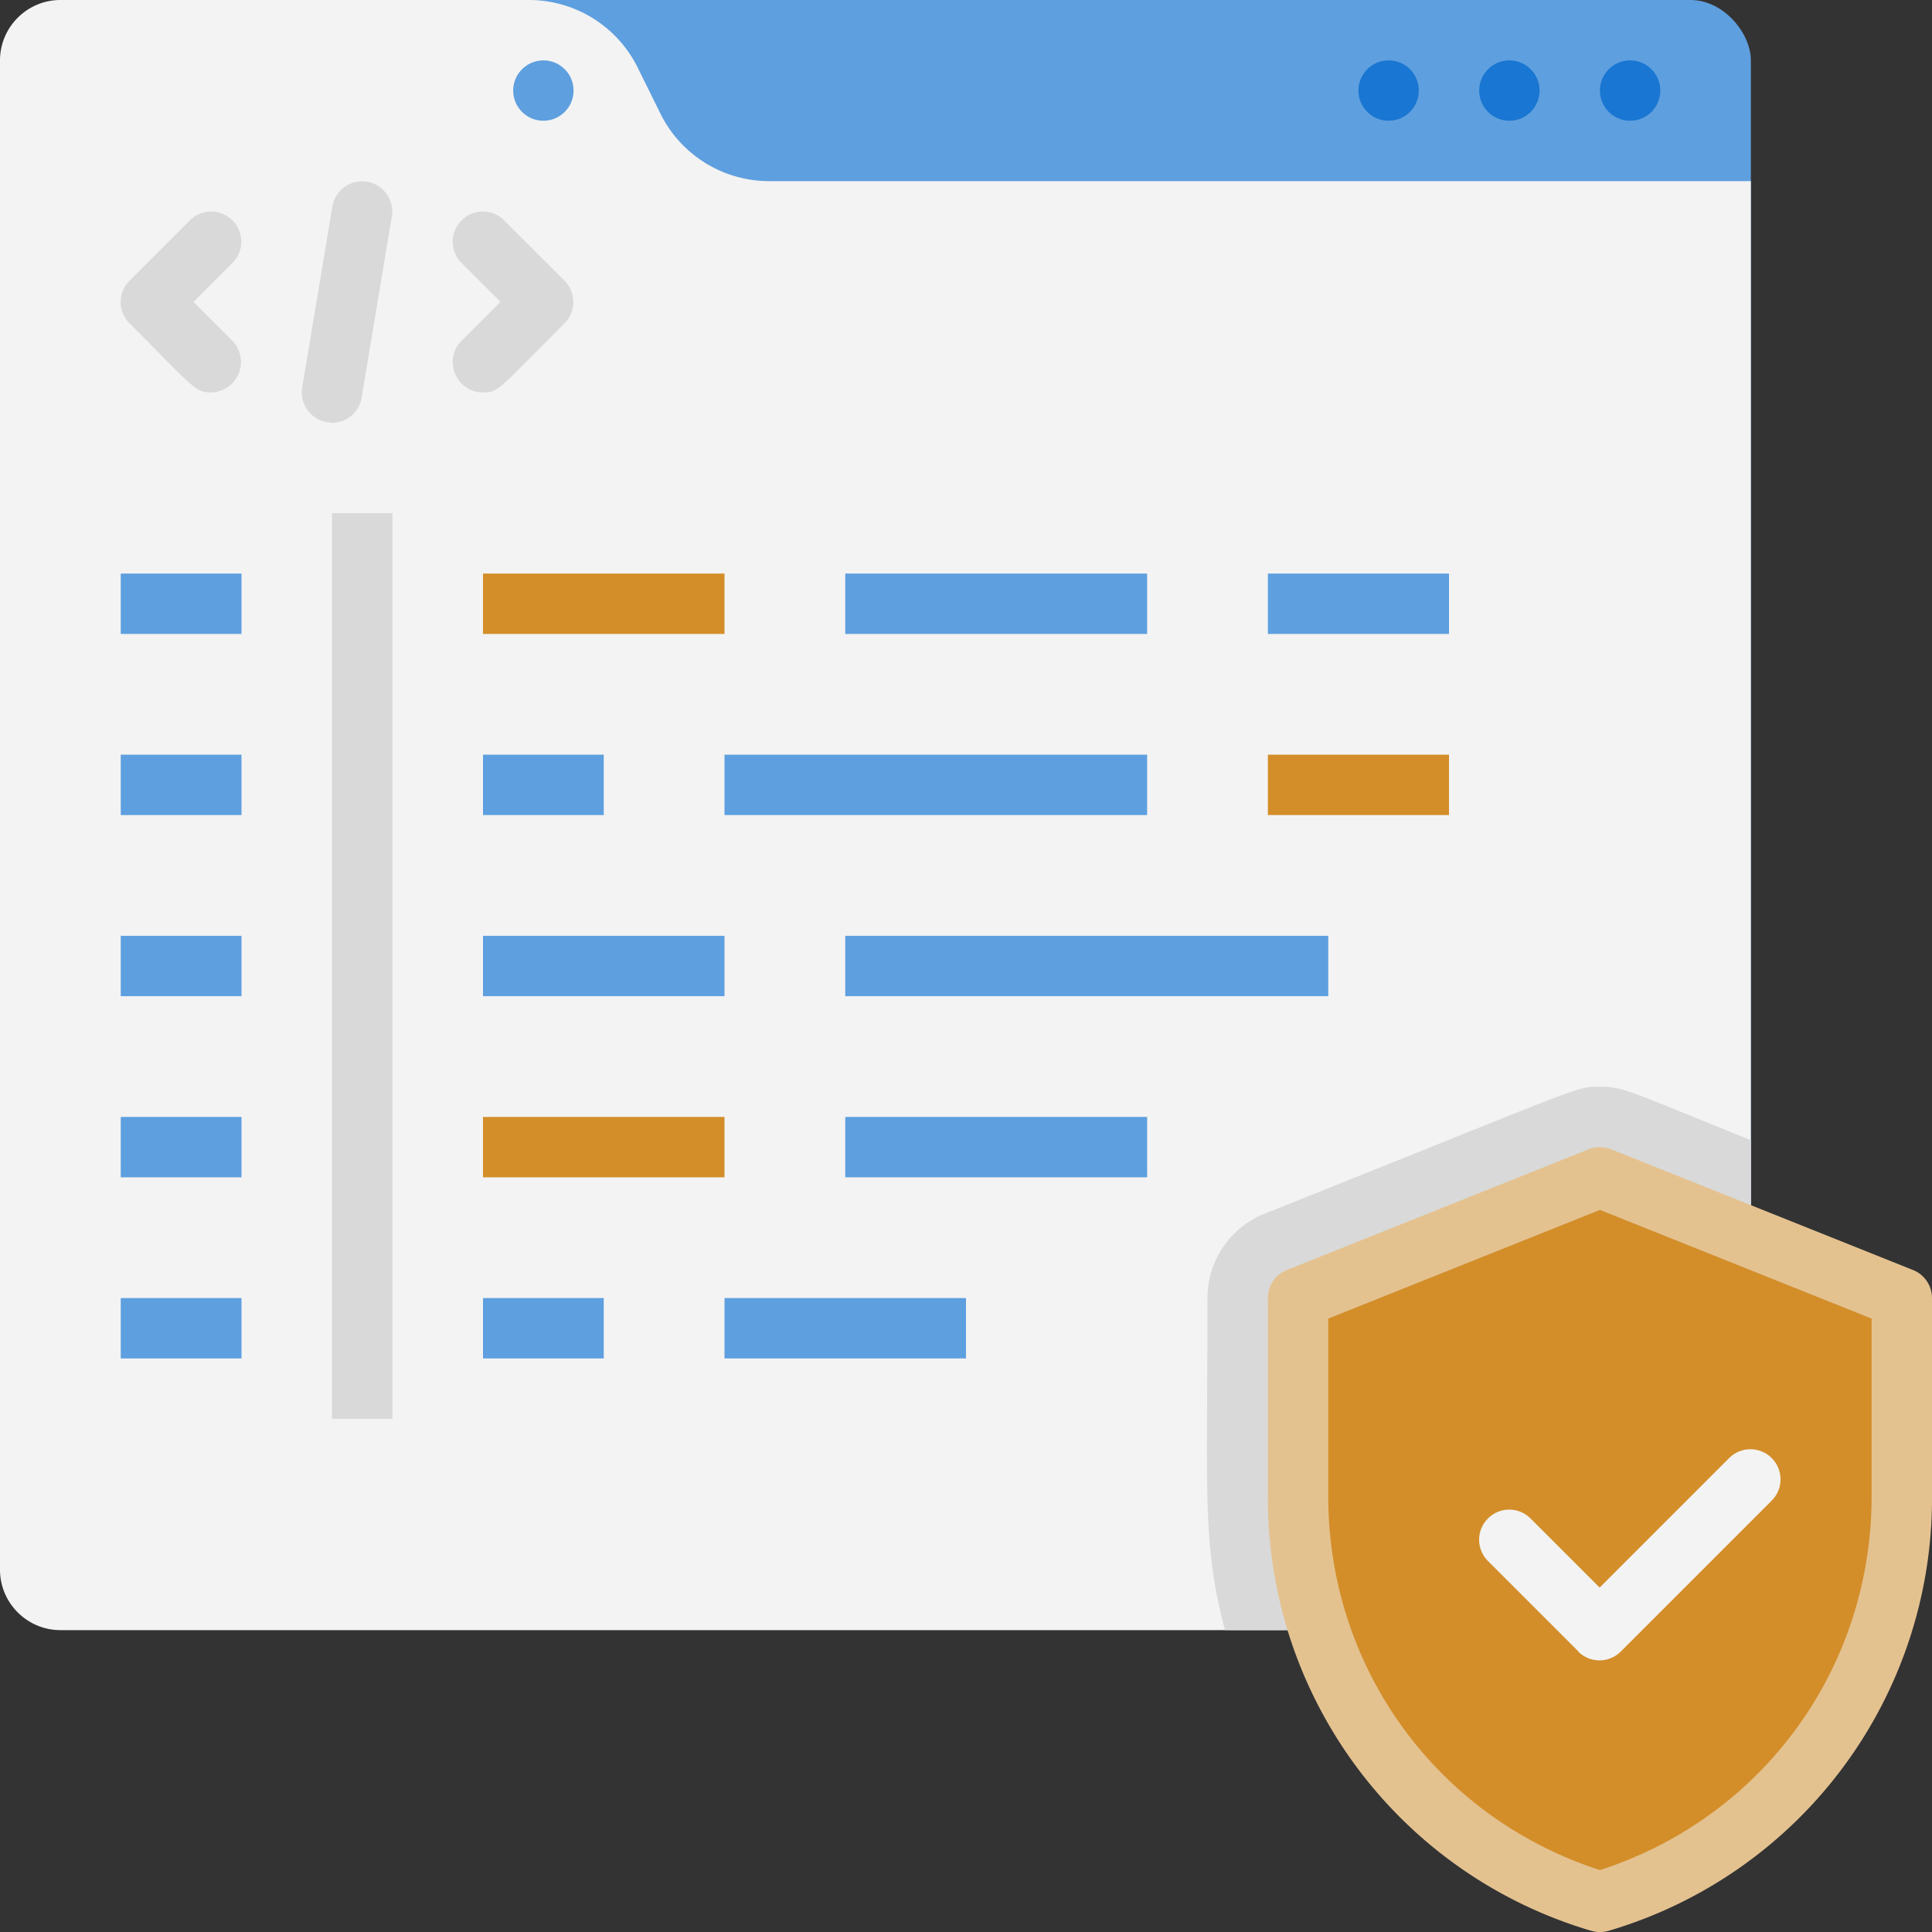 <svg xmlns="http://www.w3.org/2000/svg" viewBox="0 0 64 64" xmlns:v="https://vecta.io/nano"><rect x="0" y="0" width="64" height="64" fill="#333333" stroke="none"/><g fill="#5e9fdf"><rect x="6" width="52" height="43" rx="2"/><path d="M45 52H15V0h19.53a4.01 4.01 0 0 1 3.58 2.21l.79 1.58A3.99 3.99 0 0 0 42.48 6h2.53v46z"/></g><path d="M58 6v46c0 1.1-.9 2-2 2H2c-1.1 0-2-.9-2-2V2C0 .9.9 0 2 0h15.53a4.02 4.02 0 0 1 3.58 2.21l.78 1.58A4.02 4.02 0 0 0 25.47 6H58z" fill="#f3f3f3"/><path d="M11 17h2v30h-2z" fill="#d9d9d9"/><path d="M4 19h4v2H4zm0 6h4v2H4zm0 6h4v2H4zm0 6h4v2H4zm0 6h4v2H4zm12-12h8v2h-8zm12 0h16v2H28zm-12-6h4v2h-4zm8 0h14v2H24z" fill="#5e9fdf"/><path d="M16 19h8v2h-8z" fill="#d38e2a"/><path d="M28 19h10v2H28zm14 0h6v2h-6z" fill="#5e9fdf"/><path d="M16 37h8v2h-8z" fill="#d38e2a"/><path d="M28 37h10v2H28z" fill="#5e9fdf"/><path d="M42 25h6v2h-6z" fill="#d38e2a"/><path d="M16 43h4v2h-4zm8 0h8v2h-8z" fill="#5e9fdf"/><g fill="#1976d2"><circle cx="54" cy="3" r="1"/><circle cx="50" cy="3" r="1"/><circle cx="46" cy="3" r="1"/></g><circle cx="18" cy="3" r="1" fill="#5e9fdf"/><path d="M7 13c-.54 0-.57-.15-2.71-2.29-.39-.39-.39-1.02 0-1.41l2-2c.39-.39 1.02-.39 1.41 0s.39 1.02 0 1.41L6.41 10l1.29 1.29A1.01 1.01 0 0 1 6.99 13zm9 0c-.88 0-1.34-1.07-.71-1.71L16.58 10l-1.29-1.29c-.39-.39-.39-1.02 0-1.41s1.02-.39 1.41 0l2 2c.39.39.39 1.02 0 1.41-2.18 2.18-2.17 2.29-2.71 2.29zm42 24.77V52c0 1.1-.9 2-2 2H40.58c-.76-2.85-.58-4.56-.58-11a3 3 0 0 1 1.88-2.79C52.62 35.92 52.18 36 53 36s1.06.19 5 1.77zM11 14c-.62 0-1.09-.56-.99-1.16l1-6a1 1 0 0 1 1.15-.82c.54.09.91.61.82 1.15l-1 6c-.08.49-.51.84-.99.84z" fill="#d9d9d9"/><path d="M53 39l-10 4v6.56c0 6.2 4.06 11.66 10 13.44 5.93-1.78 10-7.24 10-13.44V43l-10-4z" fill="#d38e2a"/><path d="M52.71 63.96A14.93 14.93 0 0 1 42 49.56V43a1 1 0 0 1 .63-.93l10-4a1.05 1.05 0 0 1 .74 0l10 4A1 1 0 0 1 64 43v6.56a14.93 14.93 0 0 1-10.71 14.4c-.18.05-.38.06-.57 0zM44 43.68v5.88c0 5.7 3.6 10.64 9 12.39 5.4-1.75 9-6.69 9-12.39v-5.88l-9-3.6-9 3.6z" fill="#e4c290"/><path d="M52.29 54.71l-3-3c-.39-.39-.39-1.02 0-1.41s1.02-.39 1.41 0l2.29 2.29 4.29-4.29c.39-.39 1.02-.39 1.41 0s.39 1.02 0 1.41l-5 5c-.39.39-1.02.39-1.41 0z" fill="#f3f3f3"/></svg>